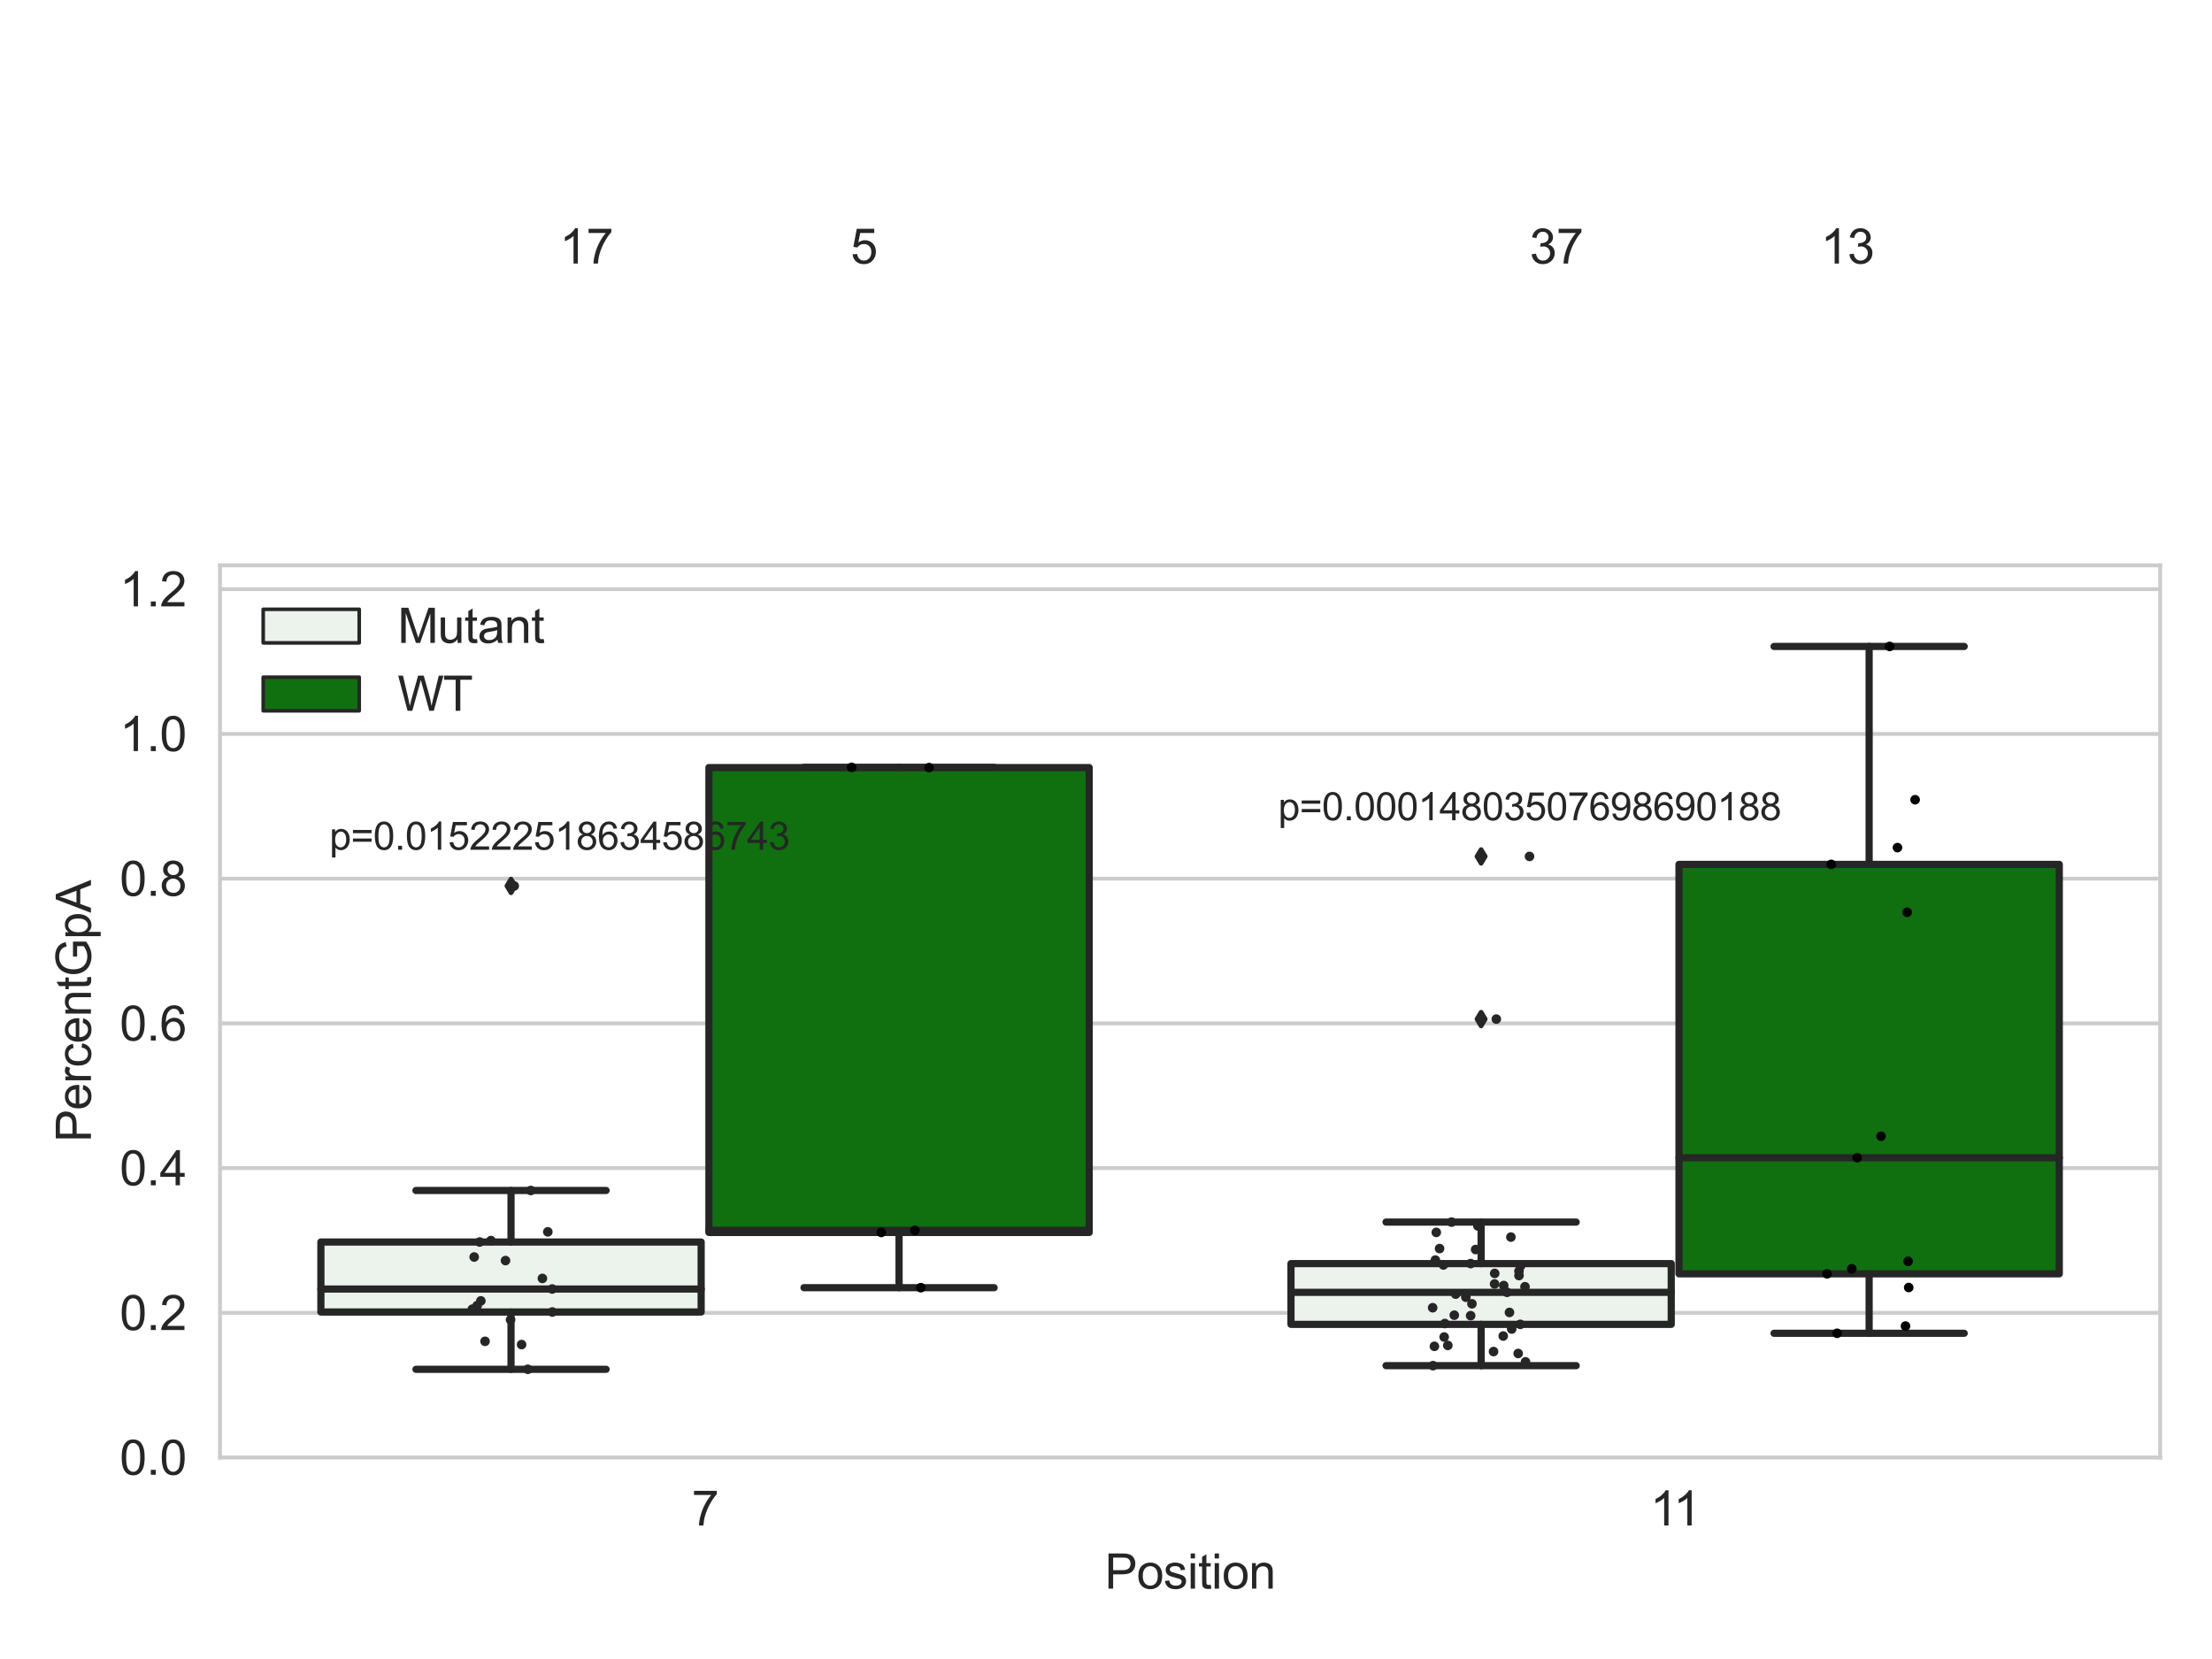 <?xml version="1.0" encoding="utf-8" standalone="no"?>
<!DOCTYPE svg PUBLIC "-//W3C//DTD SVG 1.1//EN"
  "http://www.w3.org/Graphics/SVG/1.1/DTD/svg11.dtd">
<svg xmlns:xlink="http://www.w3.org/1999/xlink" width="460.8pt" height="345.6pt" viewBox="0 0 460.8 345.6" xmlns="http://www.w3.org/2000/svg" version="1.1">
 <defs>
  <style type="text/css">*{stroke-linejoin: round; stroke-linecap: butt}</style>
 </defs>
 <g id="figure_1">
  <g id="patch_1">
   <path d="M 0 345.6 
L 460.8 345.6 
L 460.8 0 
L 0 0 
z
" style="fill: #ffffff"/>
  </g>
  <g id="axes_1">
   <g id="patch_2">
    <path d="M 45.83 303.64 
L 450 303.64 
L 450 117.769 
L 45.83 117.769 
z
" style="fill: #ffffff"/>
   </g>
   <g id="matplotlib.axis_1">
    <g id="xtick_1">
     <g id="text_1">
      <!-- 7 -->
      <g style="fill: #262626" transform="translate(144.092 317.798)scale(0.1 -0.1)">
       <defs>
        <path id="ArialMT-37" d="M 303 3981 
L 303 4522 
L 3269 4522 
L 3269 4084 
Q 2831 3619 2401 2847 
Q 1972 2075 1738 1259 
Q 1569 684 1522 0 
L 944 0 
Q 953 541 1156 1306 
Q 1359 2072 1739 2783 
Q 2119 3494 2547 3981 
L 303 3981 
z
" transform="scale(0.016)"/>
       </defs>
       <use xlink:href="#ArialMT-37"/>
      </g>
     </g>
    </g>
    <g id="xtick_2">
     <g id="text_2">
      <!-- 11 -->
      <g style="fill: #262626" transform="translate(343.765 317.798)scale(0.1 -0.1)">
       <defs>
        <path id="ArialMT-31" d="M 2384 0 
L 1822 0 
L 1822 3584 
Q 1619 3391 1289 3197 
Q 959 3003 697 2906 
L 697 3450 
Q 1169 3672 1522 3987 
Q 1875 4303 2022 4600 
L 2384 4600 
L 2384 0 
z
" transform="scale(0.016)"/>
       </defs>
       <use xlink:href="#ArialMT-31"/>
       <use xlink:href="#ArialMT-31" x="48.24"/>
      </g>
     </g>
    </g>
    <g id="text_3">
     <!-- Position -->
     <g style="fill: #262626" transform="translate(230.127 330.943)scale(0.1 -0.1)">
      <defs>
       <path id="ArialMT-50" d="M 494 0 
L 494 4581 
L 2222 4581 
Q 2678 4581 2919 4538 
Q 3256 4481 3484 4323 
Q 3713 4166 3852 3881 
Q 3991 3597 3991 3256 
Q 3991 2672 3619 2267 
Q 3247 1863 2275 1863 
L 1100 1863 
L 1100 0 
L 494 0 
z
M 1100 2403 
L 2284 2403 
Q 2872 2403 3119 2622 
Q 3366 2841 3366 3238 
Q 3366 3525 3220 3729 
Q 3075 3934 2838 4000 
Q 2684 4041 2272 4041 
L 1100 4041 
L 1100 2403 
z
" transform="scale(0.016)"/>
       <path id="ArialMT-6f" d="M 213 1659 
Q 213 2581 725 3025 
Q 1153 3394 1769 3394 
Q 2453 3394 2887 2945 
Q 3322 2497 3322 1706 
Q 3322 1066 3130 698 
Q 2938 331 2570 128 
Q 2203 -75 1769 -75 
Q 1072 -75 642 372 
Q 213 819 213 1659 
z
M 791 1659 
Q 791 1022 1069 705 
Q 1347 388 1769 388 
Q 2188 388 2466 706 
Q 2744 1025 2744 1678 
Q 2744 2294 2464 2611 
Q 2184 2928 1769 2928 
Q 1347 2928 1069 2612 
Q 791 2297 791 1659 
z
" transform="scale(0.016)"/>
       <path id="ArialMT-73" d="M 197 991 
L 753 1078 
Q 800 744 1014 566 
Q 1228 388 1613 388 
Q 2000 388 2187 545 
Q 2375 703 2375 916 
Q 2375 1106 2209 1216 
Q 2094 1291 1634 1406 
Q 1016 1563 777 1677 
Q 538 1791 414 1992 
Q 291 2194 291 2438 
Q 291 2659 392 2848 
Q 494 3038 669 3163 
Q 800 3259 1026 3326 
Q 1253 3394 1513 3394 
Q 1903 3394 2198 3281 
Q 2494 3169 2634 2976 
Q 2775 2784 2828 2463 
L 2278 2388 
Q 2241 2644 2061 2787 
Q 1881 2931 1553 2931 
Q 1166 2931 1000 2803 
Q 834 2675 834 2503 
Q 834 2394 903 2306 
Q 972 2216 1119 2156 
Q 1203 2125 1616 2013 
Q 2213 1853 2448 1751 
Q 2684 1650 2818 1456 
Q 2953 1263 2953 975 
Q 2953 694 2789 445 
Q 2625 197 2315 61 
Q 2006 -75 1616 -75 
Q 969 -75 630 194 
Q 291 463 197 991 
z
" transform="scale(0.016)"/>
       <path id="ArialMT-69" d="M 425 3934 
L 425 4581 
L 988 4581 
L 988 3934 
L 425 3934 
z
M 425 0 
L 425 3319 
L 988 3319 
L 988 0 
L 425 0 
z
" transform="scale(0.016)"/>
       <path id="ArialMT-74" d="M 1650 503 
L 1731 6 
Q 1494 -44 1306 -44 
Q 1000 -44 831 53 
Q 663 150 594 308 
Q 525 466 525 972 
L 525 2881 
L 113 2881 
L 113 3319 
L 525 3319 
L 525 4141 
L 1084 4478 
L 1084 3319 
L 1650 3319 
L 1650 2881 
L 1084 2881 
L 1084 941 
Q 1084 700 1114 631 
Q 1144 563 1211 522 
Q 1278 481 1403 481 
Q 1497 481 1650 503 
z
" transform="scale(0.016)"/>
       <path id="ArialMT-6e" d="M 422 0 
L 422 3319 
L 928 3319 
L 928 2847 
Q 1294 3394 1984 3394 
Q 2284 3394 2536 3286 
Q 2788 3178 2913 3003 
Q 3038 2828 3088 2588 
Q 3119 2431 3119 2041 
L 3119 0 
L 2556 0 
L 2556 2019 
Q 2556 2363 2490 2533 
Q 2425 2703 2258 2804 
Q 2091 2906 1866 2906 
Q 1506 2906 1245 2678 
Q 984 2450 984 1813 
L 984 0 
L 422 0 
z
" transform="scale(0.016)"/>
      </defs>
      <use xlink:href="#ArialMT-50"/>
      <use xlink:href="#ArialMT-6f" x="66.699"/>
      <use xlink:href="#ArialMT-73" x="122.314"/>
      <use xlink:href="#ArialMT-69" x="172.314"/>
      <use xlink:href="#ArialMT-74" x="194.531"/>
      <use xlink:href="#ArialMT-69" x="222.314"/>
      <use xlink:href="#ArialMT-6f" x="244.531"/>
      <use xlink:href="#ArialMT-6e" x="300.146"/>
     </g>
    </g>
   </g>
   <g id="matplotlib.axis_2">
    <g id="ytick_1">
     <g id="line2d_1">
      <path d="M 45.83 303.64 
L 450 303.64 
" clip-path="url(#p89aa7e395e)" style="fill: none; stroke: #cccccc; stroke-width: 0.8; stroke-linecap: round"/>
     </g>
     <g id="text_4">
      <!-- 0.0 -->
      <g style="fill: #262626" transform="translate(24.93 307.219)scale(0.1 -0.1)">
       <defs>
        <path id="ArialMT-30" d="M 266 2259 
Q 266 3072 433 3567 
Q 600 4063 929 4331 
Q 1259 4600 1759 4600 
Q 2128 4600 2406 4451 
Q 2684 4303 2865 4023 
Q 3047 3744 3150 3342 
Q 3253 2941 3253 2259 
Q 3253 1453 3087 958 
Q 2922 463 2592 192 
Q 2263 -78 1759 -78 
Q 1097 -78 719 397 
Q 266 969 266 2259 
z
M 844 2259 
Q 844 1131 1108 757 
Q 1372 384 1759 384 
Q 2147 384 2411 759 
Q 2675 1134 2675 2259 
Q 2675 3391 2411 3762 
Q 2147 4134 1753 4134 
Q 1366 4134 1134 3806 
Q 844 3388 844 2259 
z
" transform="scale(0.016)"/>
        <path id="ArialMT-2e" d="M 581 0 
L 581 641 
L 1222 641 
L 1222 0 
L 581 0 
z
" transform="scale(0.016)"/>
       </defs>
       <use xlink:href="#ArialMT-30"/>
       <use xlink:href="#ArialMT-2e" x="55.615"/>
       <use xlink:href="#ArialMT-30" x="83.398"/>
      </g>
     </g>
    </g>
    <g id="ytick_2">
     <g id="line2d_2">
      <path d="M 45.83 273.49 
L 450 273.49 
" clip-path="url(#p89aa7e395e)" style="fill: none; stroke: #cccccc; stroke-width: 0.8; stroke-linecap: round"/>
     </g>
     <g id="text_5">
      <!-- 0.2 -->
      <g style="fill: #262626" transform="translate(24.93 277.069)scale(0.1 -0.1)">
       <defs>
        <path id="ArialMT-32" d="M 3222 541 
L 3222 0 
L 194 0 
Q 188 203 259 391 
Q 375 700 629 1000 
Q 884 1300 1366 1694 
Q 2113 2306 2375 2664 
Q 2638 3022 2638 3341 
Q 2638 3675 2398 3904 
Q 2159 4134 1775 4134 
Q 1369 4134 1125 3890 
Q 881 3647 878 3216 
L 300 3275 
Q 359 3922 746 4261 
Q 1134 4600 1788 4600 
Q 2447 4600 2831 4234 
Q 3216 3869 3216 3328 
Q 3216 3053 3103 2787 
Q 2991 2522 2730 2228 
Q 2469 1934 1863 1422 
Q 1356 997 1212 845 
Q 1069 694 975 541 
L 3222 541 
z
" transform="scale(0.016)"/>
       </defs>
       <use xlink:href="#ArialMT-30"/>
       <use xlink:href="#ArialMT-2e" x="55.615"/>
       <use xlink:href="#ArialMT-32" x="83.398"/>
      </g>
     </g>
    </g>
    <g id="ytick_3">
     <g id="line2d_3">
      <path d="M 45.83 243.34 
L 450 243.34 
" clip-path="url(#p89aa7e395e)" style="fill: none; stroke: #cccccc; stroke-width: 0.8; stroke-linecap: round"/>
     </g>
     <g id="text_6">
      <!-- 0.4 -->
      <g style="fill: #262626" transform="translate(24.93 246.918)scale(0.1 -0.1)">
       <defs>
        <path id="ArialMT-34" d="M 2069 0 
L 2069 1097 
L 81 1097 
L 81 1613 
L 2172 4581 
L 2631 4581 
L 2631 1613 
L 3250 1613 
L 3250 1097 
L 2631 1097 
L 2631 0 
L 2069 0 
z
M 2069 1613 
L 2069 3678 
L 634 1613 
L 2069 1613 
z
" transform="scale(0.016)"/>
       </defs>
       <use xlink:href="#ArialMT-30"/>
       <use xlink:href="#ArialMT-2e" x="55.615"/>
       <use xlink:href="#ArialMT-34" x="83.398"/>
      </g>
     </g>
    </g>
    <g id="ytick_4">
     <g id="line2d_4">
      <path d="M 45.83 213.189 
L 450 213.189 
" clip-path="url(#p89aa7e395e)" style="fill: none; stroke: #cccccc; stroke-width: 0.8; stroke-linecap: round"/>
     </g>
     <g id="text_7">
      <!-- 0.6 -->
      <g style="fill: #262626" transform="translate(24.93 216.768)scale(0.1 -0.1)">
       <defs>
        <path id="ArialMT-36" d="M 3184 3459 
L 2625 3416 
Q 2550 3747 2413 3897 
Q 2184 4138 1850 4138 
Q 1581 4138 1378 3988 
Q 1113 3794 959 3422 
Q 806 3050 800 2363 
Q 1003 2672 1297 2822 
Q 1591 2972 1913 2972 
Q 2475 2972 2870 2558 
Q 3266 2144 3266 1488 
Q 3266 1056 3080 686 
Q 2894 316 2569 119 
Q 2244 -78 1831 -78 
Q 1128 -78 684 439 
Q 241 956 241 2144 
Q 241 3472 731 4075 
Q 1159 4600 1884 4600 
Q 2425 4600 2770 4297 
Q 3116 3994 3184 3459 
z
M 888 1484 
Q 888 1194 1011 928 
Q 1134 663 1356 523 
Q 1578 384 1822 384 
Q 2178 384 2434 671 
Q 2691 959 2691 1453 
Q 2691 1928 2437 2201 
Q 2184 2475 1800 2475 
Q 1419 2475 1153 2201 
Q 888 1928 888 1484 
z
" transform="scale(0.016)"/>
       </defs>
       <use xlink:href="#ArialMT-30"/>
       <use xlink:href="#ArialMT-2e" x="55.615"/>
       <use xlink:href="#ArialMT-36" x="83.398"/>
      </g>
     </g>
    </g>
    <g id="ytick_5">
     <g id="line2d_5">
      <path d="M 45.83 183.039 
L 450 183.039 
" clip-path="url(#p89aa7e395e)" style="fill: none; stroke: #cccccc; stroke-width: 0.8; stroke-linecap: round"/>
     </g>
     <g id="text_8">
      <!-- 0.8 -->
      <g style="fill: #262626" transform="translate(24.93 186.618)scale(0.1 -0.1)">
       <defs>
        <path id="ArialMT-38" d="M 1131 2484 
Q 781 2613 612 2850 
Q 444 3088 444 3419 
Q 444 3919 803 4259 
Q 1163 4600 1759 4600 
Q 2359 4600 2725 4251 
Q 3091 3903 3091 3403 
Q 3091 3084 2923 2848 
Q 2756 2613 2416 2484 
Q 2838 2347 3058 2040 
Q 3278 1734 3278 1309 
Q 3278 722 2862 322 
Q 2447 -78 1769 -78 
Q 1091 -78 675 323 
Q 259 725 259 1325 
Q 259 1772 486 2073 
Q 713 2375 1131 2484 
z
M 1019 3438 
Q 1019 3113 1228 2906 
Q 1438 2700 1772 2700 
Q 2097 2700 2305 2904 
Q 2513 3109 2513 3406 
Q 2513 3716 2298 3927 
Q 2084 4138 1766 4138 
Q 1444 4138 1231 3931 
Q 1019 3725 1019 3438 
z
M 838 1322 
Q 838 1081 952 856 
Q 1066 631 1291 507 
Q 1516 384 1775 384 
Q 2178 384 2440 643 
Q 2703 903 2703 1303 
Q 2703 1709 2433 1975 
Q 2163 2241 1756 2241 
Q 1359 2241 1098 1978 
Q 838 1716 838 1322 
z
" transform="scale(0.016)"/>
       </defs>
       <use xlink:href="#ArialMT-30"/>
       <use xlink:href="#ArialMT-2e" x="55.615"/>
       <use xlink:href="#ArialMT-38" x="83.398"/>
      </g>
     </g>
    </g>
    <g id="ytick_6">
     <g id="line2d_6">
      <path d="M 45.83 152.889 
L 450 152.889 
" clip-path="url(#p89aa7e395e)" style="fill: none; stroke: #cccccc; stroke-width: 0.8; stroke-linecap: round"/>
     </g>
     <g id="text_9">
      <!-- 1.0 -->
      <g style="fill: #262626" transform="translate(24.93 156.468)scale(0.1 -0.1)">
       <use xlink:href="#ArialMT-31"/>
       <use xlink:href="#ArialMT-2e" x="55.615"/>
       <use xlink:href="#ArialMT-30" x="83.398"/>
      </g>
     </g>
    </g>
    <g id="ytick_7">
     <g id="line2d_7">
      <path d="M 45.83 122.739 
L 450 122.739 
" clip-path="url(#p89aa7e395e)" style="fill: none; stroke: #cccccc; stroke-width: 0.8; stroke-linecap: round"/>
     </g>
     <g id="text_10">
      <!-- 1.2 -->
      <g style="fill: #262626" transform="translate(24.93 126.318)scale(0.1 -0.1)">
       <use xlink:href="#ArialMT-31"/>
       <use xlink:href="#ArialMT-2e" x="55.615"/>
       <use xlink:href="#ArialMT-32" x="83.398"/>
      </g>
     </g>
    </g>
    <g id="text_11">
     <!-- PercentGpA -->
     <g style="fill: #262626" transform="translate(18.942 237.94)rotate(-90)scale(0.1 -0.1)">
      <defs>
       <path id="ArialMT-65" d="M 2694 1069 
L 3275 997 
Q 3138 488 2766 206 
Q 2394 -75 1816 -75 
Q 1088 -75 661 373 
Q 234 822 234 1631 
Q 234 2469 665 2931 
Q 1097 3394 1784 3394 
Q 2450 3394 2872 2941 
Q 3294 2488 3294 1666 
Q 3294 1616 3291 1516 
L 816 1516 
Q 847 969 1125 678 
Q 1403 388 1819 388 
Q 2128 388 2347 550 
Q 2566 713 2694 1069 
z
M 847 1978 
L 2700 1978 
Q 2663 2397 2488 2606 
Q 2219 2931 1791 2931 
Q 1403 2931 1139 2672 
Q 875 2413 847 1978 
z
" transform="scale(0.016)"/>
       <path id="ArialMT-72" d="M 416 0 
L 416 3319 
L 922 3319 
L 922 2816 
Q 1116 3169 1280 3281 
Q 1444 3394 1641 3394 
Q 1925 3394 2219 3213 
L 2025 2691 
Q 1819 2813 1613 2813 
Q 1428 2813 1281 2702 
Q 1134 2591 1072 2394 
Q 978 2094 978 1738 
L 978 0 
L 416 0 
z
" transform="scale(0.016)"/>
       <path id="ArialMT-63" d="M 2588 1216 
L 3141 1144 
Q 3050 572 2676 248 
Q 2303 -75 1759 -75 
Q 1078 -75 664 370 
Q 250 816 250 1647 
Q 250 2184 428 2587 
Q 606 2991 970 3192 
Q 1334 3394 1763 3394 
Q 2303 3394 2647 3120 
Q 2991 2847 3088 2344 
L 2541 2259 
Q 2463 2594 2264 2762 
Q 2066 2931 1784 2931 
Q 1359 2931 1093 2626 
Q 828 2322 828 1663 
Q 828 994 1084 691 
Q 1341 388 1753 388 
Q 2084 388 2306 591 
Q 2528 794 2588 1216 
z
" transform="scale(0.016)"/>
       <path id="ArialMT-47" d="M 2638 1797 
L 2638 2334 
L 4578 2338 
L 4578 638 
Q 4131 281 3656 101 
Q 3181 -78 2681 -78 
Q 2006 -78 1454 211 
Q 903 500 622 1047 
Q 341 1594 341 2269 
Q 341 2938 620 3517 
Q 900 4097 1425 4378 
Q 1950 4659 2634 4659 
Q 3131 4659 3532 4498 
Q 3934 4338 4162 4050 
Q 4391 3763 4509 3300 
L 3963 3150 
Q 3859 3500 3706 3700 
Q 3553 3900 3268 4020 
Q 2984 4141 2638 4141 
Q 2222 4141 1919 4014 
Q 1616 3888 1430 3681 
Q 1244 3475 1141 3228 
Q 966 2803 966 2306 
Q 966 1694 1177 1281 
Q 1388 869 1791 669 
Q 2194 469 2647 469 
Q 3041 469 3416 620 
Q 3791 772 3984 944 
L 3984 1797 
L 2638 1797 
z
" transform="scale(0.016)"/>
       <path id="ArialMT-70" d="M 422 -1272 
L 422 3319 
L 934 3319 
L 934 2888 
Q 1116 3141 1344 3267 
Q 1572 3394 1897 3394 
Q 2322 3394 2647 3175 
Q 2972 2956 3137 2557 
Q 3303 2159 3303 1684 
Q 3303 1175 3120 767 
Q 2938 359 2589 142 
Q 2241 -75 1856 -75 
Q 1575 -75 1351 44 
Q 1128 163 984 344 
L 984 -1272 
L 422 -1272 
z
M 931 1641 
Q 931 1000 1190 694 
Q 1450 388 1819 388 
Q 2194 388 2461 705 
Q 2728 1022 2728 1688 
Q 2728 2322 2467 2637 
Q 2206 2953 1844 2953 
Q 1484 2953 1207 2617 
Q 931 2281 931 1641 
z
" transform="scale(0.016)"/>
       <path id="ArialMT-41" d="M -9 0 
L 1750 4581 
L 2403 4581 
L 4278 0 
L 3588 0 
L 3053 1388 
L 1138 1388 
L 634 0 
L -9 0 
z
M 1313 1881 
L 2866 1881 
L 2388 3150 
Q 2169 3728 2063 4100 
Q 1975 3659 1816 3225 
L 1313 1881 
z
" transform="scale(0.016)"/>
      </defs>
      <use xlink:href="#ArialMT-50"/>
      <use xlink:href="#ArialMT-65" x="66.699"/>
      <use xlink:href="#ArialMT-72" x="122.314"/>
      <use xlink:href="#ArialMT-63" x="155.615"/>
      <use xlink:href="#ArialMT-65" x="205.615"/>
      <use xlink:href="#ArialMT-6e" x="261.23"/>
      <use xlink:href="#ArialMT-74" x="316.846"/>
      <use xlink:href="#ArialMT-47" x="344.629"/>
      <use xlink:href="#ArialMT-70" x="422.412"/>
      <use xlink:href="#ArialMT-41" x="478.027"/>
     </g>
    </g>
   </g>
   <g id="patch_3">
    <path d="M 66.847 273.316 
L 146.064 273.316 
L 146.064 258.733 
L 66.847 258.733 
L 66.847 273.316 
z
" clip-path="url(#p89aa7e395e)" style="fill: #ecf2ec; stroke: #262626; stroke-width: 1.5; stroke-linejoin: miter"/>
   </g>
   <g id="patch_4">
    <path d="M 147.681 256.742 
L 226.898 256.742 
L 226.898 159.898 
L 147.681 159.898 
L 147.681 256.742 
z
" clip-path="url(#p89aa7e395e)" style="fill: #107010; stroke: #262626; stroke-width: 1.5; stroke-linejoin: miter"/>
   </g>
   <g id="patch_5">
    <path d="M 268.932 275.887 
L 348.149 275.887 
L 348.149 263.232 
L 268.932 263.232 
L 268.932 275.887 
z
" clip-path="url(#p89aa7e395e)" style="fill: #ecf2ec; stroke: #262626; stroke-width: 1.5; stroke-linejoin: miter"/>
   </g>
   <g id="patch_6">
    <path d="M 349.766 265.361 
L 428.983 265.361 
L 428.983 180.063 
L 349.766 180.063 
L 349.766 265.361 
z
" clip-path="url(#p89aa7e395e)" style="fill: #107010; stroke: #262626; stroke-width: 1.5; stroke-linejoin: miter"/>
   </g>
   <g id="patch_7">
    <path d="M 146.873 303.64 
L 146.873 303.64 
L 146.873 303.64 
L 146.873 303.64 
z
" clip-path="url(#p89aa7e395e)" style="fill: #ecf2ec; stroke: #262626; stroke-width: 0.75; stroke-linejoin: miter"/>
   </g>
   <g id="patch_8">
    <path d="M 146.873 303.64 
L 146.873 303.64 
L 146.873 303.64 
L 146.873 303.64 
z
" clip-path="url(#p89aa7e395e)" style="fill: #107010; stroke: #262626; stroke-width: 0.75; stroke-linejoin: miter"/>
   </g>
   <g id="PathCollection_1"/>
   <g id="PathCollection_2"/>
   <g id="line2d_8">
    <path d="M 106.456 273.316 
L 106.456 285.251 
" clip-path="url(#p89aa7e395e)" style="fill: none; stroke: #262626; stroke-width: 1.5; stroke-linecap: round"/>
   </g>
   <g id="line2d_9">
    <path d="M 106.456 258.733 
L 106.456 248 
" clip-path="url(#p89aa7e395e)" style="fill: none; stroke: #262626; stroke-width: 1.5; stroke-linecap: round"/>
   </g>
   <g id="line2d_10">
    <path d="M 86.651 285.251 
L 126.26 285.251 
" clip-path="url(#p89aa7e395e)" style="fill: none; stroke: #262626; stroke-width: 1.5; stroke-linecap: round"/>
   </g>
   <g id="line2d_11">
    <path d="M 86.651 248 
L 126.26 248 
" clip-path="url(#p89aa7e395e)" style="fill: none; stroke: #262626; stroke-width: 1.5; stroke-linecap: round"/>
   </g>
   <g id="line2d_12">
    <defs>
     <path id="m2b05920e61" d="M -0 1.414 
L 0.849 0 
L 0 -1.414 
L -0.849 -0 
z
" style="stroke: #262626; stroke-linejoin: miter"/>
    </defs>
    <g clip-path="url(#p89aa7e395e)">
     <use xlink:href="#m2b05920e61" x="106.456" y="184.553" style="fill: #262626; stroke: #262626; stroke-linejoin: miter"/>
    </g>
   </g>
   <g id="line2d_13">
    <path d="M 187.29 256.742 
L 187.29 268.247 
" clip-path="url(#p89aa7e395e)" style="fill: none; stroke: #262626; stroke-width: 1.5; stroke-linecap: round"/>
   </g>
   <g id="line2d_14">
    <path d="M 187.29 159.898 
L 187.29 159.852 
" clip-path="url(#p89aa7e395e)" style="fill: none; stroke: #262626; stroke-width: 1.5; stroke-linecap: round"/>
   </g>
   <g id="line2d_15">
    <path d="M 167.485 268.247 
L 207.094 268.247 
" clip-path="url(#p89aa7e395e)" style="fill: none; stroke: #262626; stroke-width: 1.5; stroke-linecap: round"/>
   </g>
   <g id="line2d_16">
    <path d="M 167.485 159.852 
L 207.094 159.852 
" clip-path="url(#p89aa7e395e)" style="fill: none; stroke: #262626; stroke-width: 1.5; stroke-linecap: round"/>
   </g>
   <g id="line2d_17"/>
   <g id="line2d_18">
    <path d="M 308.541 275.887 
L 308.541 284.49 
" clip-path="url(#p89aa7e395e)" style="fill: none; stroke: #262626; stroke-width: 1.5; stroke-linecap: round"/>
   </g>
   <g id="line2d_19">
    <path d="M 308.541 263.232 
L 308.541 254.584 
" clip-path="url(#p89aa7e395e)" style="fill: none; stroke: #262626; stroke-width: 1.5; stroke-linecap: round"/>
   </g>
   <g id="line2d_20">
    <path d="M 288.736 284.49 
L 328.345 284.49 
" clip-path="url(#p89aa7e395e)" style="fill: none; stroke: #262626; stroke-width: 1.5; stroke-linecap: round"/>
   </g>
   <g id="line2d_21">
    <path d="M 288.736 254.584 
L 328.345 254.584 
" clip-path="url(#p89aa7e395e)" style="fill: none; stroke: #262626; stroke-width: 1.5; stroke-linecap: round"/>
   </g>
   <g id="line2d_22">
    <g clip-path="url(#p89aa7e395e)">
     <use xlink:href="#m2b05920e61" x="308.541" y="212.295" style="fill: #262626; stroke: #262626; stroke-linejoin: miter"/>
     <use xlink:href="#m2b05920e61" x="308.541" y="178.408" style="fill: #262626; stroke: #262626; stroke-linejoin: miter"/>
    </g>
   </g>
   <g id="line2d_23">
    <path d="M 389.375 265.361 
L 389.375 277.747 
" clip-path="url(#p89aa7e395e)" style="fill: none; stroke: #262626; stroke-width: 1.5; stroke-linecap: round"/>
   </g>
   <g id="line2d_24">
    <path d="M 389.375 180.063 
L 389.375 134.666 
" clip-path="url(#p89aa7e395e)" style="fill: none; stroke: #262626; stroke-width: 1.5; stroke-linecap: round"/>
   </g>
   <g id="line2d_25">
    <path d="M 369.57 277.747 
L 409.179 277.747 
" clip-path="url(#p89aa7e395e)" style="fill: none; stroke: #262626; stroke-width: 1.5; stroke-linecap: round"/>
   </g>
   <g id="line2d_26">
    <path d="M 369.57 134.666 
L 409.179 134.666 
" clip-path="url(#p89aa7e395e)" style="fill: none; stroke: #262626; stroke-width: 1.5; stroke-linecap: round"/>
   </g>
   <g id="line2d_27"/>
   <g id="line2d_28">
    <path d="M 66.847 268.525 
L 146.064 268.525 
" clip-path="url(#p89aa7e395e)" style="fill: none; stroke: #262626; stroke-width: 1.5; stroke-linecap: round"/>
   </g>
   <g id="line2d_29">
    <path d="M 147.681 256.295 
L 226.898 256.295 
" clip-path="url(#p89aa7e395e)" style="fill: none; stroke: #262626; stroke-width: 1.5; stroke-linecap: round"/>
   </g>
   <g id="line2d_30">
    <path d="M 268.932 269.212 
L 348.149 269.212 
" clip-path="url(#p89aa7e395e)" style="fill: none; stroke: #262626; stroke-width: 1.5; stroke-linecap: round"/>
   </g>
   <g id="line2d_31">
    <path d="M 349.766 241.177 
L 428.983 241.177 
" clip-path="url(#p89aa7e395e)" style="fill: none; stroke: #262626; stroke-width: 1.5; stroke-linecap: round"/>
   </g>
   <g id="patch_9">
    <path d="M 45.83 303.64 
L 45.83 117.769 
" style="fill: none; stroke: #cccccc; stroke-width: 0.8; stroke-linejoin: miter; stroke-linecap: square"/>
   </g>
   <g id="patch_10">
    <path d="M 450 303.64 
L 450 117.769 
" style="fill: none; stroke: #cccccc; stroke-width: 0.8; stroke-linejoin: miter; stroke-linecap: square"/>
   </g>
   <g id="patch_11">
    <path d="M 45.83 303.64 
L 450 303.64 
" style="fill: none; stroke: #cccccc; stroke-width: 0.8; stroke-linejoin: miter; stroke-linecap: square"/>
   </g>
   <g id="patch_12">
    <path d="M 45.83 117.769 
L 450 117.769 
" style="fill: none; stroke: #cccccc; stroke-width: 0.8; stroke-linejoin: miter; stroke-linecap: square"/>
   </g>
   <g id="PathCollection_3">
    <defs>
     <path id="C0_0_69edcc7c43" d="M 0 1 
C 0.265 1 0.52 0.895 0.707 0.707 
C 0.895 0.52 1 0.265 1 -0 
C 1 -0.265 0.895 -0.52 0.707 -0.707 
C 0.52 -0.895 0.265 -1 0 -1 
C -0.265 -1 -0.52 -0.895 -0.707 -0.707 
C -0.895 -0.52 -1 -0.265 -1 0 
C -1 0.265 -0.895 0.52 -0.707 0.707 
C -0.52 0.895 -0.265 1 0 1 
z
"/>
    </defs>
    <g clip-path="url(#p89aa7e395e)">
     <use xlink:href="#C0_0_69edcc7c43" x="99.401" y="271.985" style="fill: #262626"/>
    </g>
    <g clip-path="url(#p89aa7e395e)">
     <use xlink:href="#C0_0_69edcc7c43" x="107.121" y="184.553" style="fill: #262626"/>
    </g>
    <g clip-path="url(#p89aa7e395e)">
     <use xlink:href="#C0_0_69edcc7c43" x="106.361" y="274.928" style="fill: #262626"/>
    </g>
    <g clip-path="url(#p89aa7e395e)">
     <use xlink:href="#C0_0_69edcc7c43" x="105.306" y="262.601" style="fill: #262626"/>
    </g>
    <g clip-path="url(#p89aa7e395e)">
     <use xlink:href="#C0_0_69edcc7c43" x="100.169" y="270.998" style="fill: #262626"/>
    </g>
    <g clip-path="url(#p89aa7e395e)">
     <use xlink:href="#C0_0_69edcc7c43" x="99.922" y="258.733" style="fill: #262626"/>
    </g>
    <g clip-path="url(#p89aa7e395e)">
     <use xlink:href="#C0_0_69edcc7c43" x="110.573" y="248" style="fill: #262626"/>
    </g>
    <g clip-path="url(#p89aa7e395e)">
     <use xlink:href="#C0_0_69edcc7c43" x="112.991" y="266.32" style="fill: #262626"/>
    </g>
    <g clip-path="url(#p89aa7e395e)">
     <use xlink:href="#C0_0_69edcc7c43" x="115.035" y="268.525" style="fill: #262626"/>
    </g>
    <g clip-path="url(#p89aa7e395e)">
     <use xlink:href="#C0_0_69edcc7c43" x="98.395" y="272.727" style="fill: #262626"/>
    </g>
    <g clip-path="url(#p89aa7e395e)">
     <use xlink:href="#C0_0_69edcc7c43" x="102.264" y="258.436" style="fill: #262626"/>
    </g>
    <g clip-path="url(#p89aa7e395e)">
     <use xlink:href="#C0_0_69edcc7c43" x="98.779" y="261.856" style="fill: #262626"/>
    </g>
    <g clip-path="url(#p89aa7e395e)">
     <use xlink:href="#C0_0_69edcc7c43" x="114.12" y="256.617" style="fill: #262626"/>
    </g>
    <g clip-path="url(#p89aa7e395e)">
     <use xlink:href="#C0_0_69edcc7c43" x="109.955" y="285.251" style="fill: #262626"/>
    </g>
    <g clip-path="url(#p89aa7e395e)">
     <use xlink:href="#C0_0_69edcc7c43" x="108.656" y="280.1" style="fill: #262626"/>
    </g>
    <g clip-path="url(#p89aa7e395e)">
     <use xlink:href="#C0_0_69edcc7c43" x="101.045" y="279.419" style="fill: #262626"/>
    </g>
    <g clip-path="url(#p89aa7e395e)">
     <use xlink:href="#C0_0_69edcc7c43" x="115.054" y="273.316" style="fill: #262626"/>
    </g>
   </g>
   <g id="PathCollection_4">
    <defs>
     <path id="C1_0_4998a78a27" d="M 0 1 
C 0.265 1 0.52 0.895 0.707 0.707 
C 0.895 0.52 1 0.265 1 -0 
C 1 -0.265 0.895 -0.52 0.707 -0.707 
C 0.52 -0.895 0.265 -1 0 -1 
C -0.265 -1 -0.52 -0.895 -0.707 -0.707 
C -0.895 -0.52 -1 -0.265 -1 0 
C -1 0.265 -0.895 0.52 -0.707 0.707 
C -0.52 0.895 -0.265 1 0 1 
z
"/>
    </defs>
    <g clip-path="url(#p89aa7e395e)">
     <use xlink:href="#C1_0_4998a78a27" x="191.833" y="268.247"/>
    </g>
    <g clip-path="url(#p89aa7e395e)">
     <use xlink:href="#C1_0_4998a78a27" x="183.58" y="256.742"/>
    </g>
    <g clip-path="url(#p89aa7e395e)">
     <use xlink:href="#C1_0_4998a78a27" x="193.543" y="159.898"/>
    </g>
    <g clip-path="url(#p89aa7e395e)">
     <use xlink:href="#C1_0_4998a78a27" x="190.599" y="256.295"/>
    </g>
    <g clip-path="url(#p89aa7e395e)">
     <use xlink:href="#C1_0_4998a78a27" x="177.411" y="159.852"/>
    </g>
   </g>
   <g id="PathCollection_5">
    <defs>
     <path id="C2_0_3f3e6f92d4" d="M 0 1 
C 0.265 1 0.52 0.895 0.707 0.707 
C 0.895 0.52 1 0.265 1 -0 
C 1 -0.265 0.895 -0.52 0.707 -0.707 
C 0.52 -0.895 0.265 -1 0 -1 
C -0.265 -1 -0.52 -0.895 -0.707 -0.707 
C -0.895 -0.52 -1 -0.265 -1 0 
C -1 0.265 -0.895 0.52 -0.707 0.707 
C -0.52 0.895 -0.265 1 0 1 
z
"/>
    </defs>
    <g clip-path="url(#p89aa7e395e)">
     <use xlink:href="#C2_0_3f3e6f92d4" x="314.452" y="273.405" style="fill: #262626"/>
    </g>
    <g clip-path="url(#p89aa7e395e)">
     <use xlink:href="#C2_0_3f3e6f92d4" x="302.954" y="273.974" style="fill: #262626"/>
    </g>
    <g clip-path="url(#p89aa7e395e)">
     <use xlink:href="#C2_0_3f3e6f92d4" x="317.685" y="268.047" style="fill: #262626"/>
    </g>
    <g clip-path="url(#p89aa7e395e)">
     <use xlink:href="#C2_0_3f3e6f92d4" x="311.71" y="212.295" style="fill: #262626"/>
    </g>
    <g clip-path="url(#p89aa7e395e)">
     <use xlink:href="#C2_0_3f3e6f92d4" x="318.624" y="178.408" style="fill: #262626"/>
    </g>
    <g clip-path="url(#p89aa7e395e)">
     <use xlink:href="#C2_0_3f3e6f92d4" x="311.374" y="265.274" style="fill: #262626"/>
    </g>
    <g clip-path="url(#p89aa7e395e)">
     <use xlink:href="#C2_0_3f3e6f92d4" x="314.913" y="276.864" style="fill: #262626"/>
    </g>
    <g clip-path="url(#p89aa7e395e)">
     <use xlink:href="#C2_0_3f3e6f92d4" x="301.604" y="280.276" style="fill: #262626"/>
    </g>
    <g clip-path="url(#p89aa7e395e)">
     <use xlink:href="#C2_0_3f3e6f92d4" x="299.205" y="256.731" style="fill: #262626"/>
    </g>
    <g clip-path="url(#p89aa7e395e)">
     <use xlink:href="#C2_0_3f3e6f92d4" x="298.812" y="280.464" style="fill: #262626"/>
    </g>
    <g clip-path="url(#p89aa7e395e)">
     <use xlink:href="#C2_0_3f3e6f92d4" x="311.353" y="267.473" style="fill: #262626"/>
    </g>
    <g clip-path="url(#p89aa7e395e)">
     <use xlink:href="#C2_0_3f3e6f92d4" x="298.45" y="272.423" style="fill: #262626"/>
    </g>
    <g clip-path="url(#p89aa7e395e)">
     <use xlink:href="#C2_0_3f3e6f92d4" x="316.703" y="275.887" style="fill: #262626"/>
    </g>
    <g clip-path="url(#p89aa7e395e)">
     <use xlink:href="#C2_0_3f3e6f92d4" x="307.871" y="255.381" style="fill: #262626"/>
    </g>
    <g clip-path="url(#p89aa7e395e)">
     <use xlink:href="#C2_0_3f3e6f92d4" x="306.633" y="271.604" style="fill: #262626"/>
    </g>
    <g clip-path="url(#p89aa7e395e)">
     <use xlink:href="#C2_0_3f3e6f92d4" x="313.255" y="267.804" style="fill: #262626"/>
    </g>
    <g clip-path="url(#p89aa7e395e)">
     <use xlink:href="#C2_0_3f3e6f92d4" x="317.792" y="283.7" style="fill: #262626"/>
    </g>
    <g clip-path="url(#p89aa7e395e)">
     <use xlink:href="#C2_0_3f3e6f92d4" x="299.89" y="260.102" style="fill: #262626"/>
    </g>
    <g clip-path="url(#p89aa7e395e)">
     <use xlink:href="#C2_0_3f3e6f92d4" x="316.431" y="265.722" style="fill: #262626"/>
    </g>
    <g clip-path="url(#p89aa7e395e)">
     <use xlink:href="#C2_0_3f3e6f92d4" x="305.366" y="270.233" style="fill: #262626"/>
    </g>
    <g clip-path="url(#p89aa7e395e)">
     <use xlink:href="#C2_0_3f3e6f92d4" x="299.017" y="262.493" style="fill: #262626"/>
    </g>
    <g clip-path="url(#p89aa7e395e)">
     <use xlink:href="#C2_0_3f3e6f92d4" x="313.151" y="278.319" style="fill: #262626"/>
    </g>
    <g clip-path="url(#p89aa7e395e)">
     <use xlink:href="#C2_0_3f3e6f92d4" x="300.847" y="278.523" style="fill: #262626"/>
    </g>
    <g clip-path="url(#p89aa7e395e)">
     <use xlink:href="#C2_0_3f3e6f92d4" x="307.397" y="260.297" style="fill: #262626"/>
    </g>
    <g clip-path="url(#p89aa7e395e)">
     <use xlink:href="#C2_0_3f3e6f92d4" x="300.991" y="275.717" style="fill: #262626"/>
    </g>
    <g clip-path="url(#p89aa7e395e)">
     <use xlink:href="#C2_0_3f3e6f92d4" x="313.943" y="269.212" style="fill: #262626"/>
    </g>
    <g clip-path="url(#p89aa7e395e)">
     <use xlink:href="#C2_0_3f3e6f92d4" x="306.363" y="274.077" style="fill: #262626"/>
    </g>
    <g clip-path="url(#p89aa7e395e)">
     <use xlink:href="#C2_0_3f3e6f92d4" x="302.386" y="254.584" style="fill: #262626"/>
    </g>
    <g clip-path="url(#p89aa7e395e)">
     <use xlink:href="#C2_0_3f3e6f92d4" x="306.355" y="263.232" style="fill: #262626"/>
    </g>
    <g clip-path="url(#p89aa7e395e)">
     <use xlink:href="#C2_0_3f3e6f92d4" x="311.135" y="281.554" style="fill: #262626"/>
    </g>
    <g clip-path="url(#p89aa7e395e)">
     <use xlink:href="#C2_0_3f3e6f92d4" x="314.745" y="257.706" style="fill: #262626"/>
    </g>
    <g clip-path="url(#p89aa7e395e)">
     <use xlink:href="#C2_0_3f3e6f92d4" x="300.693" y="263.518" style="fill: #262626"/>
    </g>
    <g clip-path="url(#p89aa7e395e)">
     <use xlink:href="#C2_0_3f3e6f92d4" x="316.76" y="263.724" style="fill: #262626"/>
    </g>
    <g clip-path="url(#p89aa7e395e)">
     <use xlink:href="#C2_0_3f3e6f92d4" x="303.244" y="269.591" style="fill: #262626"/>
    </g>
    <g clip-path="url(#p89aa7e395e)">
     <use xlink:href="#C2_0_3f3e6f92d4" x="316.429" y="264.802" style="fill: #262626"/>
    </g>
    <g clip-path="url(#p89aa7e395e)">
     <use xlink:href="#C2_0_3f3e6f92d4" x="316.263" y="281.958" style="fill: #262626"/>
    </g>
    <g clip-path="url(#p89aa7e395e)">
     <use xlink:href="#C2_0_3f3e6f92d4" x="298.525" y="284.49" style="fill: #262626"/>
    </g>
   </g>
   <g id="PathCollection_6">
    <defs>
     <path id="C3_0_e7c34928ca" d="M 0 1 
C 0.265 1 0.52 0.895 0.707 0.707 
C 0.895 0.52 1 0.265 1 -0 
C 1 -0.265 0.895 -0.52 0.707 -0.707 
C 0.52 -0.895 0.265 -1 0 -1 
C -0.265 -1 -0.52 -0.895 -0.707 -0.707 
C -0.895 -0.52 -1 -0.265 -1 0 
C -1 0.265 -0.895 0.52 -0.707 0.707 
C -0.52 0.895 -0.265 1 0 1 
z
"/>
    </defs>
    <g clip-path="url(#p89aa7e395e)">
     <use xlink:href="#C3_0_e7c34928ca" x="397.289" y="190.043"/>
    </g>
    <g clip-path="url(#p89aa7e395e)">
     <use xlink:href="#C3_0_e7c34928ca" x="381.471" y="180.063"/>
    </g>
    <g clip-path="url(#p89aa7e395e)">
     <use xlink:href="#C3_0_e7c34928ca" x="397.619" y="268.211"/>
    </g>
    <g clip-path="url(#p89aa7e395e)">
     <use xlink:href="#C3_0_e7c34928ca" x="395.277" y="176.574"/>
    </g>
    <g clip-path="url(#p89aa7e395e)">
     <use xlink:href="#C3_0_e7c34928ca" x="397.491" y="262.756"/>
    </g>
    <g clip-path="url(#p89aa7e395e)">
     <use xlink:href="#C3_0_e7c34928ca" x="398.956" y="166.598"/>
    </g>
    <g clip-path="url(#p89aa7e395e)">
     <use xlink:href="#C3_0_e7c34928ca" x="386.875" y="241.177"/>
    </g>
    <g clip-path="url(#p89aa7e395e)">
     <use xlink:href="#C3_0_e7c34928ca" x="391.853" y="236.7"/>
    </g>
    <g clip-path="url(#p89aa7e395e)">
     <use xlink:href="#C3_0_e7c34928ca" x="393.644" y="134.666"/>
    </g>
    <g clip-path="url(#p89aa7e395e)">
     <use xlink:href="#C3_0_e7c34928ca" x="396.955" y="276.243"/>
    </g>
    <g clip-path="url(#p89aa7e395e)">
     <use xlink:href="#C3_0_e7c34928ca" x="382.704" y="277.747"/>
    </g>
    <g clip-path="url(#p89aa7e395e)">
     <use xlink:href="#C3_0_e7c34928ca" x="380.616" y="265.361"/>
    </g>
    <g clip-path="url(#p89aa7e395e)">
     <use xlink:href="#C3_0_e7c34928ca" x="385.763" y="264.306"/>
    </g>
   </g>
   <g id="text_12">
    <!-- 17 -->
    <g style="fill: #262626" transform="translate(116.56 54.901)scale(0.1 -0.1)">
     <use xlink:href="#ArialMT-31"/>
     <use xlink:href="#ArialMT-37" x="55.615"/>
    </g>
   </g>
   <g id="text_13">
    <!-- p=0.015222518634586743 -->
    <g style="fill: #262626" transform="translate(68.625 177.015)scale(0.08 -0.08)">
     <defs>
      <path id="ArialMT-3d" d="M 3381 2694 
L 356 2694 
L 356 3219 
L 3381 3219 
L 3381 2694 
z
M 3381 1303 
L 356 1303 
L 356 1828 
L 3381 1828 
L 3381 1303 
z
" transform="scale(0.016)"/>
      <path id="ArialMT-35" d="M 266 1200 
L 856 1250 
Q 922 819 1161 601 
Q 1400 384 1738 384 
Q 2144 384 2425 690 
Q 2706 997 2706 1503 
Q 2706 1984 2436 2262 
Q 2166 2541 1728 2541 
Q 1456 2541 1237 2417 
Q 1019 2294 894 2097 
L 366 2166 
L 809 4519 
L 3088 4519 
L 3088 3981 
L 1259 3981 
L 1013 2750 
Q 1425 3038 1878 3038 
Q 2478 3038 2890 2622 
Q 3303 2206 3303 1553 
Q 3303 931 2941 478 
Q 2500 -78 1738 -78 
Q 1113 -78 717 272 
Q 322 622 266 1200 
z
" transform="scale(0.016)"/>
      <path id="ArialMT-33" d="M 269 1209 
L 831 1284 
Q 928 806 1161 595 
Q 1394 384 1728 384 
Q 2125 384 2398 659 
Q 2672 934 2672 1341 
Q 2672 1728 2419 1979 
Q 2166 2231 1775 2231 
Q 1616 2231 1378 2169 
L 1441 2663 
Q 1497 2656 1531 2656 
Q 1891 2656 2178 2843 
Q 2466 3031 2466 3422 
Q 2466 3731 2256 3934 
Q 2047 4138 1716 4138 
Q 1388 4138 1169 3931 
Q 950 3725 888 3313 
L 325 3413 
Q 428 3978 793 4289 
Q 1159 4600 1703 4600 
Q 2078 4600 2393 4439 
Q 2709 4278 2876 4000 
Q 3044 3722 3044 3409 
Q 3044 3113 2884 2869 
Q 2725 2625 2413 2481 
Q 2819 2388 3044 2092 
Q 3269 1797 3269 1353 
Q 3269 753 2831 336 
Q 2394 -81 1725 -81 
Q 1122 -81 723 278 
Q 325 638 269 1209 
z
" transform="scale(0.016)"/>
     </defs>
     <use xlink:href="#ArialMT-70"/>
     <use xlink:href="#ArialMT-3d" x="55.615"/>
     <use xlink:href="#ArialMT-30" x="114.014"/>
     <use xlink:href="#ArialMT-2e" x="169.629"/>
     <use xlink:href="#ArialMT-30" x="197.412"/>
     <use xlink:href="#ArialMT-31" x="253.027"/>
     <use xlink:href="#ArialMT-35" x="308.643"/>
     <use xlink:href="#ArialMT-32" x="364.258"/>
     <use xlink:href="#ArialMT-32" x="419.873"/>
     <use xlink:href="#ArialMT-32" x="475.488"/>
     <use xlink:href="#ArialMT-35" x="531.104"/>
     <use xlink:href="#ArialMT-31" x="586.719"/>
     <use xlink:href="#ArialMT-38" x="642.334"/>
     <use xlink:href="#ArialMT-36" x="697.949"/>
     <use xlink:href="#ArialMT-33" x="753.564"/>
     <use xlink:href="#ArialMT-34" x="809.18"/>
     <use xlink:href="#ArialMT-35" x="864.795"/>
     <use xlink:href="#ArialMT-38" x="920.41"/>
     <use xlink:href="#ArialMT-36" x="976.025"/>
     <use xlink:href="#ArialMT-37" x="1031.641"/>
     <use xlink:href="#ArialMT-34" x="1087.256"/>
     <use xlink:href="#ArialMT-33" x="1142.871"/>
    </g>
   </g>
   <g id="text_14">
    <!-- 5 -->
    <g style="fill: #262626" transform="translate(177.185 54.901)scale(0.1 -0.1)">
     <use xlink:href="#ArialMT-35"/>
    </g>
   </g>
   <g id="text_15">
    <!-- 37 -->
    <g style="fill: #262626" transform="translate(318.645 54.901)scale(0.1 -0.1)">
     <use xlink:href="#ArialMT-33"/>
     <use xlink:href="#ArialMT-37" x="55.615"/>
    </g>
   </g>
   <g id="text_16">
    <!-- p=0.00014803507698690188 -->
    <g style="fill: #262626" transform="translate(266.261 170.871)scale(0.08 -0.08)">
     <defs>
      <path id="ArialMT-39" d="M 350 1059 
L 891 1109 
Q 959 728 1153 556 
Q 1347 384 1650 384 
Q 1909 384 2104 503 
Q 2300 622 2425 820 
Q 2550 1019 2634 1356 
Q 2719 1694 2719 2044 
Q 2719 2081 2716 2156 
Q 2547 1888 2255 1720 
Q 1963 1553 1622 1553 
Q 1053 1553 659 1965 
Q 266 2378 266 3053 
Q 266 3750 677 4175 
Q 1088 4600 1706 4600 
Q 2153 4600 2523 4359 
Q 2894 4119 3086 3673 
Q 3278 3228 3278 2384 
Q 3278 1506 3087 986 
Q 2897 466 2520 194 
Q 2144 -78 1638 -78 
Q 1100 -78 759 220 
Q 419 519 350 1059 
z
M 2653 3081 
Q 2653 3566 2395 3850 
Q 2138 4134 1775 4134 
Q 1400 4134 1122 3828 
Q 844 3522 844 3034 
Q 844 2597 1108 2323 
Q 1372 2050 1759 2050 
Q 2150 2050 2401 2323 
Q 2653 2597 2653 3081 
z
" transform="scale(0.016)"/>
     </defs>
     <use xlink:href="#ArialMT-70"/>
     <use xlink:href="#ArialMT-3d" x="55.615"/>
     <use xlink:href="#ArialMT-30" x="114.014"/>
     <use xlink:href="#ArialMT-2e" x="169.629"/>
     <use xlink:href="#ArialMT-30" x="197.412"/>
     <use xlink:href="#ArialMT-30" x="253.027"/>
     <use xlink:href="#ArialMT-30" x="308.643"/>
     <use xlink:href="#ArialMT-31" x="364.258"/>
     <use xlink:href="#ArialMT-34" x="419.873"/>
     <use xlink:href="#ArialMT-38" x="475.488"/>
     <use xlink:href="#ArialMT-30" x="531.104"/>
     <use xlink:href="#ArialMT-33" x="586.719"/>
     <use xlink:href="#ArialMT-35" x="642.334"/>
     <use xlink:href="#ArialMT-30" x="697.949"/>
     <use xlink:href="#ArialMT-37" x="753.564"/>
     <use xlink:href="#ArialMT-36" x="809.18"/>
     <use xlink:href="#ArialMT-39" x="864.795"/>
     <use xlink:href="#ArialMT-38" x="920.41"/>
     <use xlink:href="#ArialMT-36" x="976.025"/>
     <use xlink:href="#ArialMT-39" x="1031.641"/>
     <use xlink:href="#ArialMT-30" x="1087.256"/>
     <use xlink:href="#ArialMT-31" x="1142.871"/>
     <use xlink:href="#ArialMT-38" x="1198.486"/>
     <use xlink:href="#ArialMT-38" x="1254.102"/>
    </g>
   </g>
   <g id="text_17">
    <!-- 13 -->
    <g style="fill: #262626" transform="translate(379.27 54.901)scale(0.1 -0.1)">
     <use xlink:href="#ArialMT-31"/>
     <use xlink:href="#ArialMT-33" x="55.615"/>
    </g>
   </g>
   <g id="legend_1">
    <g id="patch_13">
     <path d="M 54.83 133.927 
L 74.83 133.927 
L 74.83 126.927 
L 54.83 126.927 
z
" style="fill: #ecf2ec; stroke: #262626; stroke-width: 0.75; stroke-linejoin: miter"/>
    </g>
    <g id="text_18">
     <!-- Mutant -->
     <g style="fill: #262626" transform="translate(82.83 133.927)scale(0.1 -0.1)">
      <defs>
       <path id="ArialMT-4d" d="M 475 0 
L 475 4581 
L 1388 4581 
L 2472 1338 
Q 2622 884 2691 659 
Q 2769 909 2934 1394 
L 4031 4581 
L 4847 4581 
L 4847 0 
L 4263 0 
L 4263 3834 
L 2931 0 
L 2384 0 
L 1059 3900 
L 1059 0 
L 475 0 
z
" transform="scale(0.016)"/>
       <path id="ArialMT-75" d="M 2597 0 
L 2597 488 
Q 2209 -75 1544 -75 
Q 1250 -75 995 37 
Q 741 150 617 320 
Q 494 491 444 738 
Q 409 903 409 1263 
L 409 3319 
L 972 3319 
L 972 1478 
Q 972 1038 1006 884 
Q 1059 663 1231 536 
Q 1403 409 1656 409 
Q 1909 409 2131 539 
Q 2353 669 2445 892 
Q 2538 1116 2538 1541 
L 2538 3319 
L 3100 3319 
L 3100 0 
L 2597 0 
z
" transform="scale(0.016)"/>
       <path id="ArialMT-61" d="M 2588 409 
Q 2275 144 1986 34 
Q 1697 -75 1366 -75 
Q 819 -75 525 192 
Q 231 459 231 875 
Q 231 1119 342 1320 
Q 453 1522 633 1644 
Q 813 1766 1038 1828 
Q 1203 1872 1538 1913 
Q 2219 1994 2541 2106 
Q 2544 2222 2544 2253 
Q 2544 2597 2384 2738 
Q 2169 2928 1744 2928 
Q 1347 2928 1158 2789 
Q 969 2650 878 2297 
L 328 2372 
Q 403 2725 575 2942 
Q 747 3159 1072 3276 
Q 1397 3394 1825 3394 
Q 2250 3394 2515 3294 
Q 2781 3194 2906 3042 
Q 3031 2891 3081 2659 
Q 3109 2516 3109 2141 
L 3109 1391 
Q 3109 606 3145 398 
Q 3181 191 3288 0 
L 2700 0 
Q 2613 175 2588 409 
z
M 2541 1666 
Q 2234 1541 1622 1453 
Q 1275 1403 1131 1340 
Q 988 1278 909 1158 
Q 831 1038 831 891 
Q 831 666 1001 516 
Q 1172 366 1500 366 
Q 1825 366 2078 508 
Q 2331 650 2450 897 
Q 2541 1088 2541 1459 
L 2541 1666 
z
" transform="scale(0.016)"/>
      </defs>
      <use xlink:href="#ArialMT-4d"/>
      <use xlink:href="#ArialMT-75" x="83.301"/>
      <use xlink:href="#ArialMT-74" x="138.916"/>
      <use xlink:href="#ArialMT-61" x="166.699"/>
      <use xlink:href="#ArialMT-6e" x="222.314"/>
      <use xlink:href="#ArialMT-74" x="277.93"/>
     </g>
    </g>
    <g id="patch_14">
     <path d="M 54.83 148.072 
L 74.83 148.072 
L 74.83 141.072 
L 54.83 141.072 
z
" style="fill: #107010; stroke: #262626; stroke-width: 0.75; stroke-linejoin: miter"/>
    </g>
    <g id="text_19">
     <!-- WT -->
     <g style="fill: #262626" transform="translate(82.83 148.072)scale(0.1 -0.1)">
      <defs>
       <path id="ArialMT-57" d="M 1294 0 
L 78 4581 
L 700 4581 
L 1397 1578 
Q 1509 1106 1591 641 
Q 1766 1375 1797 1488 
L 2669 4581 
L 3400 4581 
L 4056 2263 
Q 4303 1400 4413 641 
Q 4500 1075 4641 1638 
L 5359 4581 
L 5969 4581 
L 4713 0 
L 4128 0 
L 3163 3491 
Q 3041 3928 3019 4028 
Q 2947 3713 2884 3491 
L 1913 0 
L 1294 0 
z
" transform="scale(0.016)"/>
       <path id="ArialMT-54" d="M 1659 0 
L 1659 4041 
L 150 4041 
L 150 4581 
L 3781 4581 
L 3781 4041 
L 2266 4041 
L 2266 0 
L 1659 0 
z
" transform="scale(0.016)"/>
      </defs>
      <use xlink:href="#ArialMT-57"/>
      <use xlink:href="#ArialMT-54" x="94.385"/>
     </g>
    </g>
   </g>
  </g>
 </g>
 <defs>
  <clipPath id="p89aa7e395e">
   <rect x="45.83" y="117.769" width="404.17" height="185.871"/>
  </clipPath>
 </defs>
</svg>
